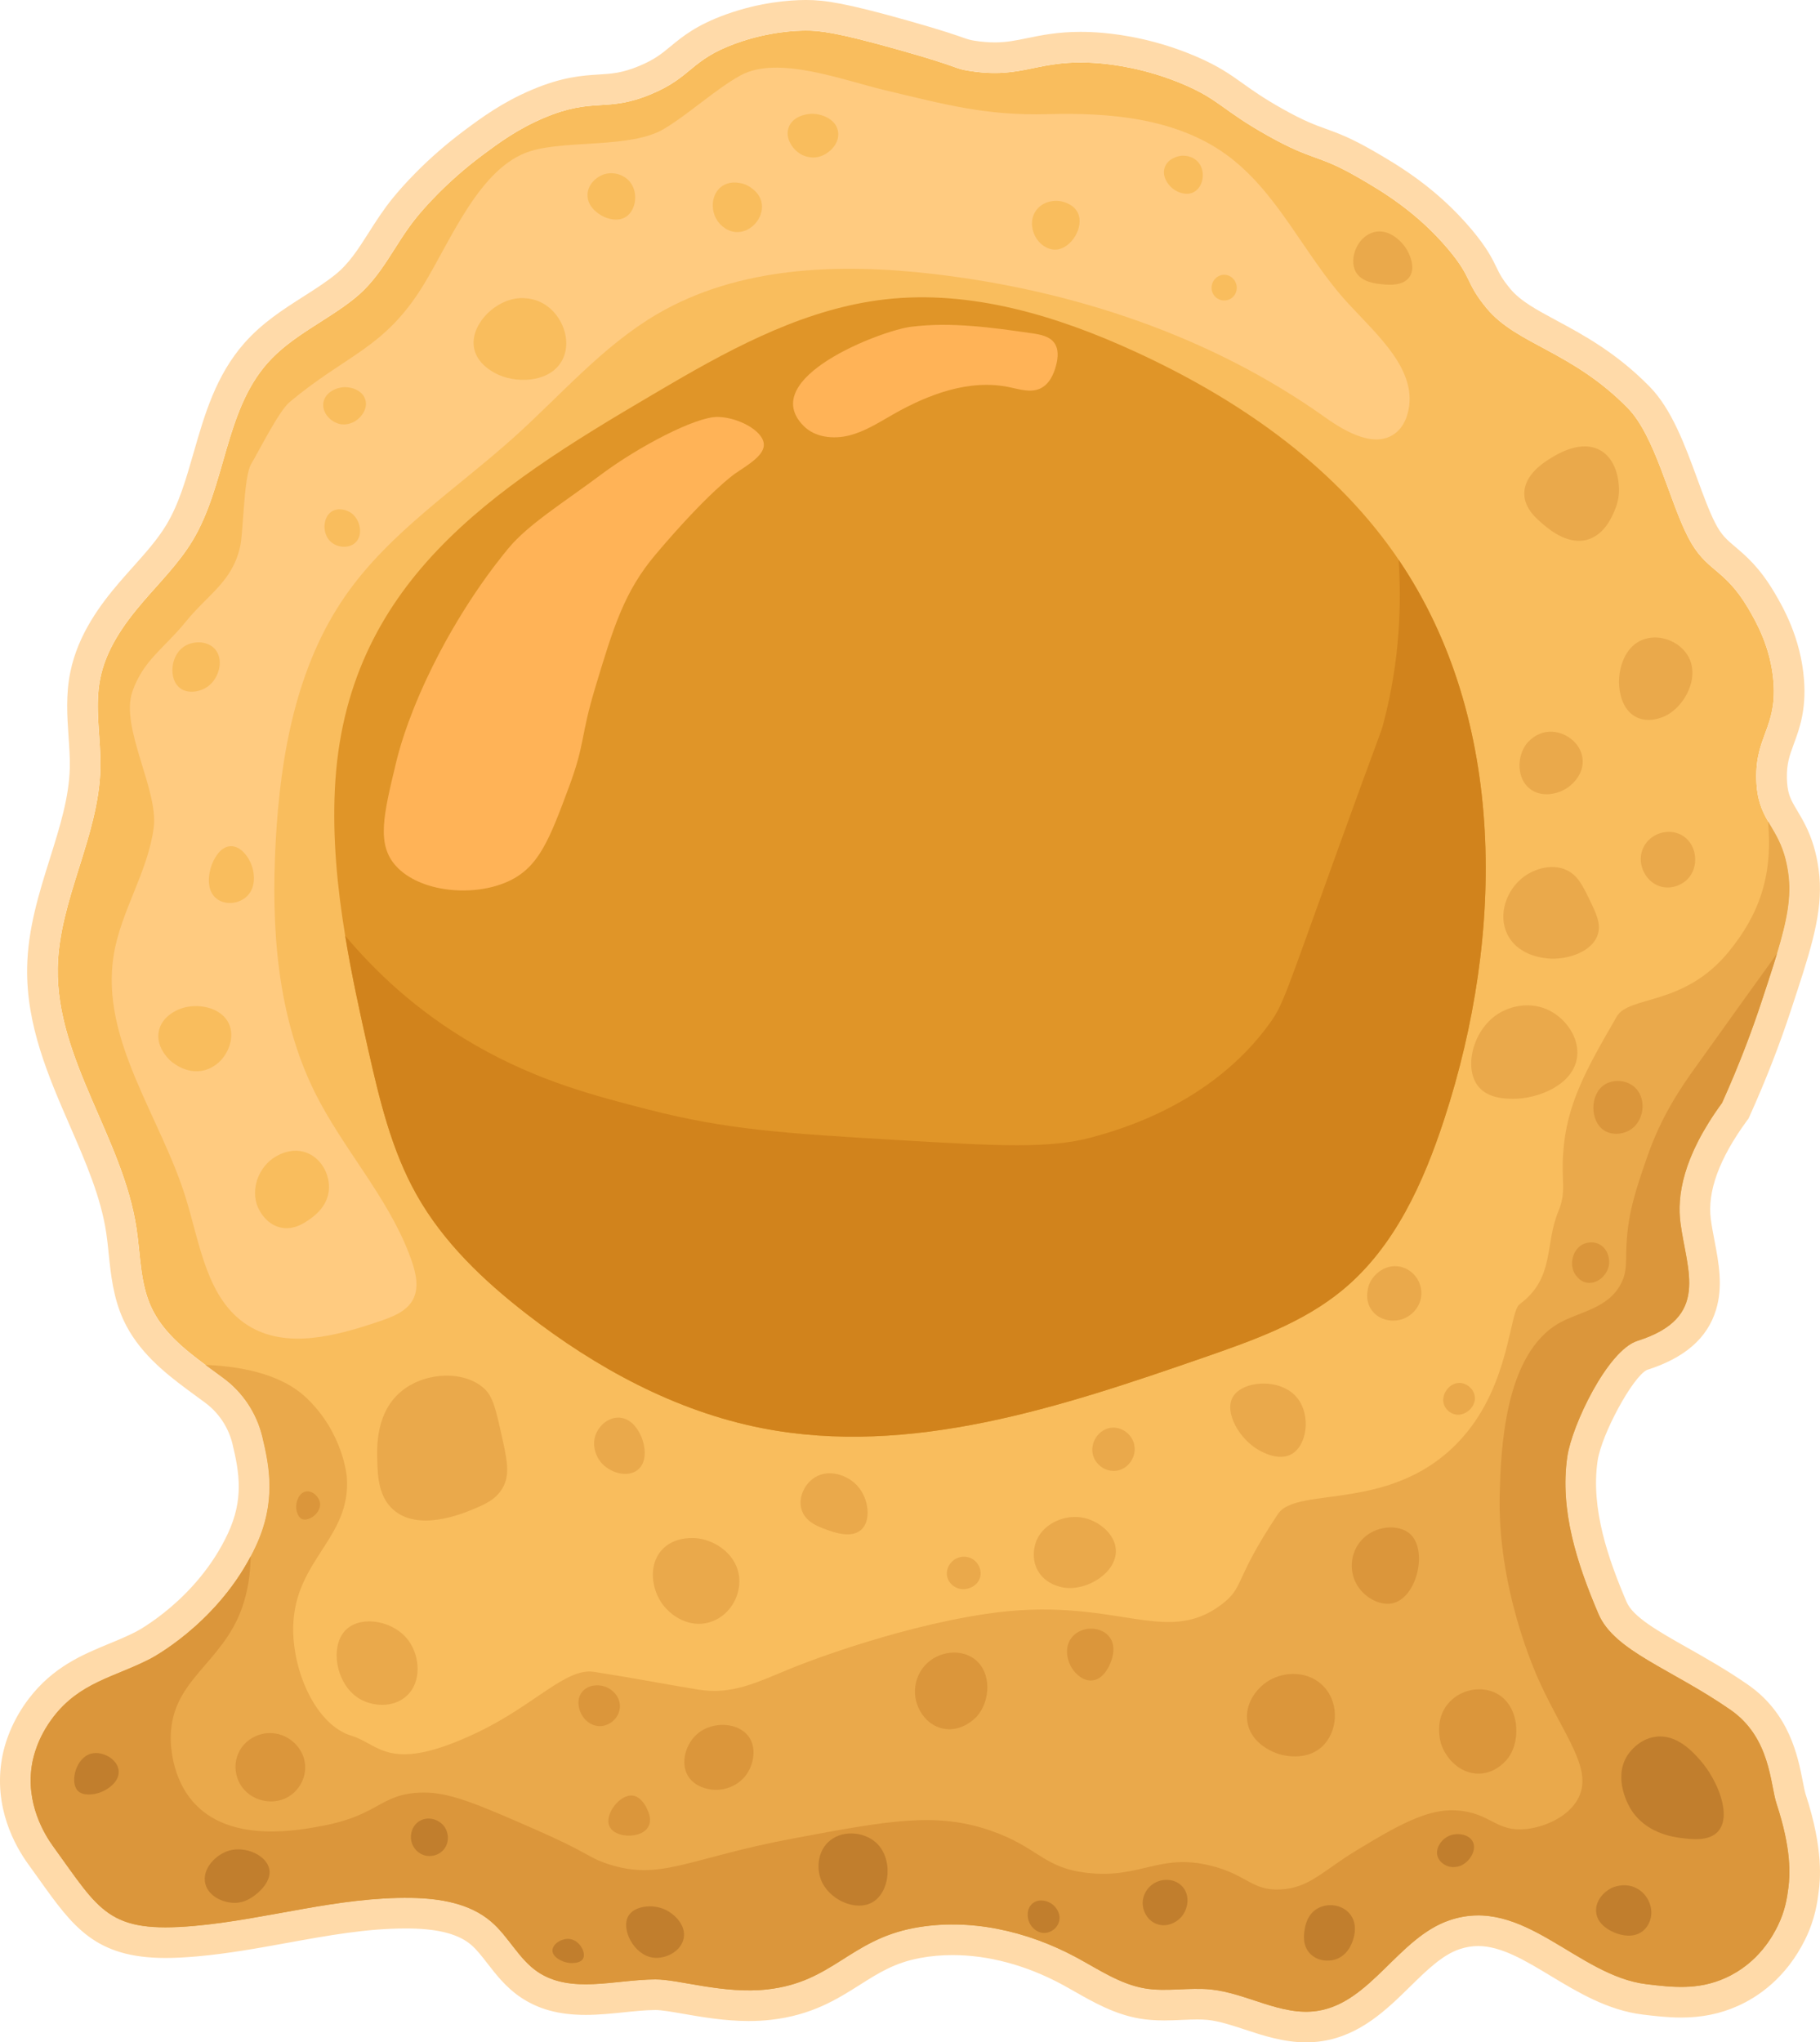 <?xml version="1.0" encoding="UTF-8"?>
<svg id="Capa_2" xmlns="http://www.w3.org/2000/svg" viewBox="0 0 450.372 505.226">
  <defs>
    <style>
      .cls-1 {
        fill: #ffdaa9;
      }

      .cls-2 {
        fill: #f9bd5d;
      }

      .cls-3 {
        fill: #ffcb80;
      }

      .cls-4 {
        fill: #db963b;
      }

      .cls-5 {
        fill: #eaa94b;
      }

      .cls-6 {
        fill: #c17e2d;
      }

      .cls-7 {
        fill: #d1831c;
      }

      .cls-8 {
        fill: #ffb357;
      }

      .cls-9 {
        fill: #e09528;
      }
    </style>
  </defs>
  <g id="Capa_1-2" data-name="Capa_1">
    <g>
      <g>
        <g>
          <g>
            <path class="cls-2" d="M442.544,467.01c-.3,2.335-.74,5.549-2.601,9.353-1.087,2.208-4.67,9.237-13.017,12.959-6.809,3.052-13.168,2.277-19.514,1.514-17.191-2.081-30.416-21.988-48.67-15.826-12.751,4.301-19.526,20.485-32.82,22.451-8.902,1.318-17.306-4.37-26.242-5.306-5.457-.567-11.006.636-16.404-.277-6.139-1.052-11.457-4.717-16.936-7.665-12.196-6.555-26.485-9.826-40.103-7.283-16.012,3.006-20.173,13.41-36.358,15.202-10.855,1.214-21.873-2.497-27.711-2.474-9.965.046-21.006,3.699-29.213-1.931-4.624-3.179-7.133-8.682-11.399-12.335-5.329-4.59-12.774-5.78-19.803-5.896-18.162-.289-35.653,5.318-53.629,6.925-21.445,1.907-23.352-3.642-34.971-19.665-2.092-2.879-6.948-10.694-5.202-20.508.266-1.491,1.26-6.3,5.202-11.457,6.647-8.705,15.167-9.873,24.069-14.474,0,0,17.225-8.925,26.023-27.745,5.158-11.037,3.403-19.826,1.66-27.088-1.408-5.864-4.834-11.053-9.698-14.618-.319-.233-.629-.462-.933-.686-1.145-.844-2.3-1.688-3.457-2.543-5.353-3.977-10.589-8.243-13.364-14.22-2.809-6.046-2.682-12.971-3.676-19.56-3.353-22.3-19.873-41.791-19.491-64.358.289-16.89,10.15-32.496,10.555-49.387.173-7.457-1.514-15.029-.023-22.335,1.445-7.121,5.769-13.318,10.508-18.832,4.243-4.948,8.936-9.595,12.312-15.191,8.266-13.699,7.942-31.919,18.543-43.919,6.012-6.798,14.531-10.381,21.514-15.988,6.971-5.584,9.85-13.283,15.364-20.058,1.191-1.468,6.971-8.439,16.335-15.422,4.104-3.052,8.659-6.428,15.179-9.191,12.381-5.248,15.329-1.248,26.439-5.838,10.335-4.277,9.723-8.508,21.133-12.624,8.231-2.971,15.156-3.133,17.063-3.144,3.422-.035,7.457.312,23.364,4.798,15.641,4.416,13.271,4.532,17.248,5.156,13.78,2.196,16.809-3.156,32.208-1.873,3.006.254,11.387,1.179,20.936,5.26,8.867,3.792,9.445,6.312,20.751,12.647,11.665,6.532,12.046,4.381,22.462,10.393,5.734,3.318,14.416,8.428,22.277,17.792,6.092,7.283,4.023,7.977,9.468,14.555,7.422,8.948,21.047,10.543,34.873,24.63,6.77,6.898,10.259,22.861,14.906,31.902,4.486,8.751,8.844,7.422,14.879,17.607,1.873,3.179,5.676,9.734,6.3,18.416.798,11.133-4.508,13.271-4.266,23.861.116,5.006,1.376,7.803,2.89,10.439,1.364,2.37,2.925,4.613,4.035,8.243.405,1.353.751,2.879.994,4.67.994,7.098-.879,14.127-4.879,26.404-.532,1.619-1.098,3.341-1.699,5.168-2.127,6.474-5.295,15.144-9.826,25.202-9.861,13.491-11.144,23.191-10.277,29.745,1.549,11.826,7.445,23.387-10.647,29.109-7.422,2.358-16.242,20.948-17.364,28.647-1.908,13.202,2.358,26.358,7.711,38.913,3.942,9.225,17.977,13.526,32.682,23.722,9.919,6.89,9.792,18.404,11.387,23.225,3.711,11.26,3.341,17.561,2.925,20.809Z"/>
            <path class="cls-1" d="M199.602,7.568c3.352,0,7.669.486,22.968,4.8,15.641,4.416,13.271,4.532,17.248,5.156,2.396.382,4.467.536,6.335.536,7.696,0,11.938-2.61,21.228-2.61,1.421,0,2.957.061,4.644.202,3.006.254,11.387,1.179,20.936,5.26,8.867,3.792,9.445,6.312,20.751,12.647,11.665,6.532,12.046,4.381,22.462,10.393,5.734,3.318,14.416,8.428,22.277,17.792,6.092,7.283,4.023,7.977,9.468,14.555,7.422,8.948,21.047,10.543,34.873,24.63,6.77,6.898,10.259,22.861,14.906,31.902,4.486,8.751,8.844,7.422,14.879,17.607,1.873,3.179,5.676,9.734,6.3,18.416.798,11.133-4.508,13.271-4.266,23.861.116,5.006,1.376,7.803,2.89,10.439,1.364,2.37,2.925,4.613,4.035,8.243.405,1.353.751,2.879.994,4.67.994,7.098-.879,14.127-4.879,26.404-.532,1.619-1.098,3.341-1.699,5.168-2.127,6.474-5.295,15.144-9.826,25.202-9.861,13.491-11.144,23.191-10.277,29.745,1.549,11.826,7.445,23.387-10.648,29.109-7.422,2.358-16.242,20.948-17.364,28.647-1.908,13.202,2.358,26.358,7.711,38.913,3.942,9.226,17.977,13.526,32.682,23.722,9.919,6.89,9.792,18.404,11.387,23.225,3.711,11.26,3.341,17.561,2.925,20.809-.3,2.335-.74,5.549-2.601,9.353-1.087,2.208-4.67,9.237-13.017,12.959-3.752,1.682-7.368,2.202-10.921,2.202-2.893,0-5.744-.345-8.594-.687-14.902-1.804-26.826-17.004-41.627-17.005-2.273-0-4.612.358-7.043,1.178-12.751,4.301-19.526,20.485-32.82,22.451-.916.136-1.828.197-2.734.197-7.904,0-15.491-4.663-23.508-5.503-1.131-.117-2.267-.159-3.404-.159-2.721,0-5.452.237-8.164.237-1.622,0-3.236-.085-4.837-.356-6.138-1.052-11.457-4.717-16.936-7.665-9.388-5.045-20.017-8.146-30.625-8.146-3.174-0-6.343.277-9.479.863-16.012,3.006-20.173,13.41-36.358,15.202-1.526.171-3.057.244-4.575.244-9.243,0-18.055-2.717-23.081-2.718-.019,0-.036,0-.055 0-5.64.026-11.625,1.208-17.245,1.208-4.31,0-8.406-.695-11.968-3.138-4.624-3.179-7.133-8.682-11.399-12.335-5.329-4.59-12.774-5.78-19.803-5.896-.455-.007-.909-.011-1.363-.011-17.675-0-34.74,5.369-52.267,6.936-2.675.238-5.047.36-7.171.36-14.901,0-17.631-6-27.8-20.024-2.092-2.878-6.948-10.693-5.202-20.508.266-1.491,1.26-6.301,5.202-11.457,6.647-8.705,15.167-9.873,24.069-14.474,0,0,17.225-8.925,26.023-27.745,5.157-11.037,3.403-19.826,1.66-27.088-1.408-5.864-4.834-11.053-9.698-14.618-.319-.233-.629-.462-.933-.686-1.144-.844-2.3-1.688-3.457-2.543-5.353-3.977-10.589-8.243-13.364-14.22-2.809-6.046-2.682-12.971-3.676-19.56-3.353-22.3-19.873-41.791-19.491-64.358.289-16.89,10.15-32.497,10.555-49.387.173-7.457-1.514-15.029-.023-22.335,1.445-7.121,5.769-13.318,10.508-18.832,4.243-4.948,8.936-9.595,12.312-15.191,8.266-13.699,7.942-31.919,18.543-43.918,6.011-6.798,14.531-10.381,21.514-15.988,6.971-5.584,9.85-13.283,15.364-20.058,1.191-1.468,6.971-8.439,16.335-15.422,4.104-3.052,8.659-6.428,15.179-9.191,12.381-5.248,15.329-1.248,26.439-5.838,10.335-4.277,9.722-8.508,21.133-12.624,8.231-2.971,15.156-3.133,17.063-3.144.131-.001.263-.002.396-.002M199.602,0l-.473.003c-3.627.022-11.036.518-19.556,3.594-7.252,2.616-10.644,5.412-13.637,7.879-2.226,1.834-3.983,3.283-7.82,4.871-4.193,1.732-6.727,1.889-9.934,2.087-3.994.247-8.966.555-16.564,3.776-7.391,3.132-12.576,6.988-16.742,10.086-9.433,7.034-15.518,14.041-17.697,16.728-2.321,2.852-4.148,5.72-5.914,8.493-2.632,4.133-4.905,7.703-8.303,10.424-2.368,1.902-5.025,3.596-7.838,5.39-5.019,3.2-10.208,6.51-14.614,11.492-7.096,8.032-9.892,17.758-12.596,27.163-1.881,6.543-3.658,12.722-6.758,17.859-2.169,3.594-5.12,6.897-8.245,10.393-1.093,1.224-2.224,2.489-3.333,3.781-4.668,5.431-10.277,12.876-12.18,22.254-1.144,5.604-.779,10.921-.426,16.062.183,2.671.356,5.193.3,7.602-.175,7.323-2.485,14.675-4.93,22.459-2.685,8.547-5.461,17.385-5.625,26.974-.241,14.257,5.26,26.905,10.579,39.136,3.942,9.063,7.665,17.624,8.995,26.476.248,1.646.423,3.353.608,5.16.525,5.126,1.12,10.936,3.689,16.464,3.551,7.649,9.973,12.84,15.714,17.106.683.505,1.354.998,2.023,1.489l1.455,1.07c.303.224.623.46.951.7,3.4,2.492,5.819,6.143,6.812,10.28,1.704,7.099,2.793,13.664-1.157,22.118-7.619,16.3-22.498,24.152-22.648,24.229-2.223,1.149-4.461,2.073-6.832,3.052-6.452,2.663-13.764,5.682-19.771,13.549-3.374,4.413-5.732,9.642-6.638,14.721-2.151,12.096,3.169,21.662,6.532,26.287.942,1.299,1.824,2.535,2.657,3.703,8.353,11.706,13.872,19.44,31.264,19.44,2.329,0,4.894-.128,7.842-.39,7.616-.681,15.098-2.038,22.335-3.351,10.08-1.828,19.601-3.555,29.261-3.555.414,0,.828.003,1.242.01,7.042.116,11.945,1.445,14.985,4.063,1.345,1.152,2.631,2.809,3.991,4.564,2.128,2.744,4.539,5.854,8.059,8.273,4.448,3.051,9.612,4.47,16.256,4.47,3.228,0,6.408-.327,9.482-.643,2.766-.284,5.378-.553,7.798-.564,1.5,0,4.128.457,6.912.941,4.551.792,10.216,1.777,16.189,1.777,1.867,0,3.689-.098,5.415-.291,10.167-1.126,16.506-5.14,22.099-8.682,4.602-2.914,8.576-5.432,14.815-6.603,2.603-.486,5.324-.733,8.082-.733,8.874 0,18.224,2.505,27.042,7.244,1.059.57,2.122,1.175,3.249,1.815,4.604,2.618,9.822,5.585,15.992,6.643,1.878.318,3.816.464,6.115.464,1.519,0,2.986-.064,4.404-.126,1.318-.057,2.563-.112,3.76-.112.997,0,1.855.039,2.622.118,2.825.296,5.891,1.306,9.138,2.375,4.51,1.485,9.622,3.169,15.152,3.169,1.3,0,2.593-.094,3.842-.279,9.579-1.416,16.133-7.847,21.916-13.521,4.093-4.016,7.96-7.81,12.215-9.245,1.559-.526,3.071-.782,4.624-.782,5.697 0,11.652,3.592,17.957,7.395,6.611,3.987,14.104,8.507,22.761,9.555l.06.007c3.006.361,6.114.735,9.443.735,5.132,0,9.717-.937,14.016-2.864,5.007-2.233,11.984-6.918,16.712-16.523,2.453-5.013,2.994-9.217,3.317-11.729.327-2.55,1.32-10.298-3.243-24.144-.197-.596-.439-1.838-.673-3.039-1.231-6.314-3.291-16.883-13.584-24.033-5.316-3.686-10.491-6.611-15.057-9.191-7.187-4.062-13.394-7.57-14.983-11.289-4.511-10.58-8.893-23-7.18-34.856.961-6.599,8.711-20.873,12.228-22.537,9.334-2.966,14.924-7.823,17.076-14.843,1.79-5.837.687-11.614-.38-17.201-.349-1.827-.678-3.553-.899-5.241-.903-6.826,2.086-14.998,8.883-24.296l.466-.637.324-.72c3.897-8.649,7.301-17.38,10.117-25.949l1.699-5.168c3.956-12.143,6.451-20.768,5.184-29.816-.274-2.019-.68-3.924-1.238-5.79-1.195-3.91-2.778-6.566-4.049-8.701-.229-.384-.456-.764-.677-1.148-1.051-1.83-1.804-3.395-1.883-6.838-.083-3.63.675-5.682,1.724-8.523,1.362-3.687,3.057-8.275,2.524-15.704-.76-10.565-5.363-18.38-7.328-21.716-3.695-6.237-7.023-9.052-9.697-11.315-2.138-1.809-3.429-2.902-4.968-5.903-1.459-2.838-2.883-6.718-4.392-10.826-3.13-8.525-6.366-17.339-11.848-22.925-8.224-8.379-16.403-12.781-22.974-16.317-5.016-2.699-8.978-4.832-11.476-7.843-2.049-2.475-2.623-3.66-3.418-5.3-1.038-2.141-2.329-4.806-6.071-9.279-8.865-10.56-18.522-16.148-24.292-19.486-5.758-3.323-8.89-4.453-11.919-5.546-2.727-.984-5.302-1.913-10.635-4.899-4.757-2.665-7.449-4.59-9.825-6.287-3.107-2.22-6.042-4.318-11.648-6.715-9.341-3.992-17.812-5.381-23.274-5.843-1.822-.152-3.596-.228-5.282-.228-5.633 0-9.645.825-13.184,1.552-2.876.591-5.148,1.058-8.045,1.058-1.598,0-3.28-.144-5.144-.441q-1.116-.175-2.406-.635c-1.806-.644-5.168-1.843-13.978-4.33-15.158-4.274-20.489-5.085-25.024-5.085h0Z"/>
          </g>
          <path class="cls-5" d="M396.21,111.52c-4.781-2.905-10.782.786-12.38,1.768-1.705,1.049-6.662,4.098-6.632,8.843.023,3.71,3.081,6.255,4.864,7.737,1.513,1.259,6.186,5.148,11.054,3.537,3.985-1.318,5.769-5.55,6.411-7.074.347-.824,1.053-2.544,1.105-4.864.018-.779.069-7.22-4.421-9.948Z"/>
          <path class="cls-5" d="M417.552,162.003c-2.06-3.253-6.579-5.171-10.555-3.921-5.201,1.636-6.594,7.788-6.333,11.46.069.965.42,5.914,4.222,7.841,3.064,1.553,6.36.126,7.238-.302,4.912-2.393,8.743-9.846,5.428-15.079Z"/>
          <path class="cls-5" d="M390.288,261.263c.456-4.513-2.614-9.02-6.635-11.159-4.683-2.49-9.913-1.373-13.27.905-5.976,4.056-8.222,13.294-4.524,17.793,2.41,2.931,6.637,2.991,8.444,3.016,6.175.086,15.266-3.453,15.984-10.555Z"/>
          <path class="cls-5" d="M119.9,343.567c-4.779-4.504-14.25-4.298-20.206.302-6.71,5.182-6.44,13.996-6.333,17.491.113,3.693.269,8.792,3.921,12.063,6.191,5.547,17.077,1.045,19.603,0,2.97-1.229,5.873-2.429,7.54-5.428,1.816-3.268,1.091-6.743-.302-12.968-1.413-6.319-2.12-9.479-4.222-11.46Z"/>
          <path class="cls-5" d="M276.126,383.412c-.191-3.827-3.961-6.93-7.54-7.841-4.701-1.197-10.189,1.104-12.063,5.428-.172.396-1.678,4.035.302,7.54,1.946,3.446,5.761,4.102,6.635,4.222,5.683.78,12.941-3.84,12.666-9.349Z"/>
          <path class="cls-5" d="M387.543,215.184c-3.769-1.683-8.262-.134-10.986,2.113-3.677,3.032-5.94,8.824-3.592,13.732,2.766,5.782,9.903,6.099,10.986,6.127,4.143.107,9.999-1.689,11.409-5.916.9-2.698-.373-5.308-2.113-8.873-1.656-3.395-2.891-5.927-5.704-7.183Z"/>
          <path class="cls-5" d="M101.195,405.981c-3.586-5.057-11.559-6.427-15.38-3.016-4.383,3.911-2.784,13.641,3.016,17.19,3.225,1.974,8.41,2.44,11.761-.603,3.847-3.493,3.281-9.795.603-13.571Z"/>
          <path class="cls-5" d="M348.113,61.728c-1.339-2.252-4.548-5.237-8.143-4.298-4.064,1.062-6.221,6.514-4.524,9.726,1.407,2.663,5.058,3.02,6.559,3.167,1.573.154,5.187.507,6.785-1.809,1.758-2.546-.354-6.239-.678-6.786Z"/>
          <path class="cls-5" d="M351.729,319.69c-.095-3.026-2.263-5.692-5.202-6.333-3.44-.751-6.552,1.573-7.69,4.298-.097.231-1.483,3.712.678,6.559,1.8,2.373,5.074,3.002,7.69,2.036,2.6-.961,4.619-3.523,4.524-6.559Z"/>
          <path class="cls-5" d="M391.609,187.638c-.459-3.957-4.4-6.774-8.143-6.635-3.461.128-5.519,2.738-5.73,3.016-2.425,3.182-2.44,8.606.905,11.159,2.691,2.053,6.414,1.378,8.746,0,2.204-1.302,4.622-4.093,4.222-7.54Z"/>
          <g>
            <path class="cls-9" d="M357.438,276.7c-5.156,15.81-12.312,31.726-25.123,42.341-9.878,8.195-22.282,12.549-34.396,16.758-35.317,12.246-72.699,24.676-109.385,17.481-21.348-4.183-41.013-14.89-58.204-28.227-10.668-8.26-20.651-17.77-27.254-29.53-6.209-11.023-9.168-23.532-11.957-35.869-2.105-9.326-4.157-18.718-5.696-28.162-1.986-12.049-3.143-24.189-2.552-36.369,2.499-50.746,39.013-74.251,78.671-97.533,1.433-.842,2.854-1.671,4.288-2.512,16.586-9.694,34.12-18.849,53.206-21.019,21.23-2.42,42.551,4.051,61.966,12.982,24.86,11.417,48.26,27.438,63.992,49.812.382.539.75,1.079,1.118,1.631,26.794,39.539,26.175,92.706,11.325,138.217Z"/>
            <path class="cls-7" d="M357.438,276.7c-5.156,15.81-12.312,31.726-25.123,42.341-9.878,8.195-22.282,12.549-34.396,16.758-35.317,12.246-72.7,24.676-109.385,17.481-21.348-4.183-41.013-14.89-58.204-28.227-10.668-8.26-20.651-17.77-27.254-29.53-6.209-11.023-9.168-23.532-11.957-35.869-2.105-9.326-4.157-18.718-5.696-28.162,7.077,8.366,17.271,18.507,32.463,27.201,15.403,8.813,29.411,12.404,42.551,15.784,19.651,5.038,33.949,5.893,61.769,7.55,24.939,1.473,37.619,2.157,48.037-.697,6.485-1.776,29.425-8.063,43.92-28.136,3.38-4.683,3.709-6.524,16.468-41.854,11.404-31.581,10.983-29.687,11.667-32.265,4.301-16.284,4.446-30.016,3.815-40.592,26.794,39.539,26.175,92.706,11.325,138.217Z"/>
            <path class="cls-8" d="M177.583,103.139c-5.473-.067-19.642,7.399-28.717,14.169-9.477,7.071-18.137,12.391-23.024,18.29-2.751,3.321-12.226,15.05-20.34,32.459-5.021,10.775-6.885,18.069-7.494,20.599-3.14,13.062-4.866,20.244,0,25.593,5.873,6.454,19.108,7.777,27.833,3.745,7.452-3.444,10.065-10.146,14.987-23.408,4.01-10.806,2.773-12.229,6.423-24.344,4.542-15.075,7.191-23.864,14.987-33.083,13.199-15.608,19.626-19.975,19.626-19.975,3.379-2.296,7.478-4.642,7.137-7.49-.396-3.305-6.538-6.494-11.419-6.554Z"/>
            <path class="cls-8" d="M260.84,84.744c-1.208-1.585-3.419-2.002-5.409-2.288-9.945-1.433-20.033-2.869-30.002-1.619-7.363.923-38.205,12.684-26.598,24.5,2.825,2.875,7.391,3.372,11.299,2.386s7.364-3.213,10.865-5.21c8.747-4.99,18.902-8.799,28.759-6.737,2.52.527,5.219,1.415,7.572.372,2.273-1.008,3.467-3.529,4.057-5.944.437-1.789.606-3.829-.453-5.335-.029-.042-.059-.083-.09-.123Z"/>
          </g>
          <path class="cls-3" d="M101.171,310.003c.26.671.507,1.348.742,2.031,1.049,3.053,1.796,6.545.296,9.403-1.571,2.995-5.072,4.328-8.276,5.412-10.698,3.622-23.16,7.04-32.681.964-10.062-6.422-11.751-20.022-15.271-31.428-6.254-20.268-21.26-39.252-17.836-60.185,1.784-10.909,8.517-20.592,9.901-31.559,1.169-9.261-8.353-24.718-5.296-33.538,2.71-7.819,7.911-10.759,13.119-17.19,5.711-7.052,11.585-9.923,13.571-18.773.788-3.514.856-17.266,2.714-20.357,1.808-3.007,6.821-13.059,9.5-15.305,14.216-11.918,23.497-13.214,33.174-29.042,6.85-11.204,13.973-29.269,26.539-33.084,9.005-2.733,24.764-.651,32.872-5.428,5.953-3.508,12.946-9.937,19-13.27,9.186-5.057,25.385,1.194,35.586,3.619,14.928,3.549,25.098,6.388,40.437,5.965,15.339-.423,31.64.97,44.091,9.939,12.929,9.313,19.402,25.077,30.19,36.803,7.38,8.022,17.702,16.887,14.77,27.384-.481,1.724-1.354,3.378-2.713,4.543-4.936,4.23-12.338.146-17.632-3.627-28.312-20.178-62.374-31.461-96.907-35.497-23.331-2.727-48.241-1.935-68.503,9.951-13.369,7.842-23.65,19.88-35.167,30.253-14.281,12.863-30.917,23.581-41.898,39.355-12.201,17.527-16.109,39.506-17.269,60.831-1.154,21.224.282,43.266,9.794,62.274,6.848,13.683,17.656,25.336,23.152,39.553Z"/>
          <path class="cls-5" d="M442.544,467.01c-.3,2.335-.74,5.549-2.601,9.353-1.087,2.208-4.67,9.237-13.017,12.959-6.809,3.052-13.168,2.277-19.514,1.514-17.191-2.081-30.416-21.988-48.67-15.826-12.751,4.301-19.526,20.485-32.82,22.451-8.902,1.318-17.306-4.37-26.242-5.306-5.457-.567-11.006.636-16.404-.277-6.139-1.052-11.457-4.717-16.936-7.665-12.196-6.555-26.485-9.826-40.103-7.283-16.012,3.006-20.173,13.41-36.358,15.202-10.855,1.214-21.873-2.497-27.711-2.474-9.965.046-21.006,3.699-29.213-1.931-4.624-3.179-7.133-8.682-11.399-12.335-5.329-4.59-12.774-5.78-19.803-5.896-18.162-.289-35.653,5.318-53.629,6.925-21.445,1.907-23.352-3.642-34.971-19.665-2.092-2.879-6.948-10.694-5.202-20.508.266-1.491,1.26-6.3,5.202-11.457,6.647-8.705,15.167-9.873,24.069-14.474,0,0,15.745-8.162,24.809-25.317.428-.786.821-1.595,1.214-2.428,5.167-11.056,3.397-19.856,1.651-27.126-1.403-5.84-4.812-11.007-9.657-14.556-.33-.241-.651-.478-.965-.71-1.145-.844-2.3-1.688-3.457-2.543,10.578.405,19.375,2.936,24.763,7.93,9.468,8.786,10.254,19.907,10.254,19.907,1.052,15.063-12.844,20.312-13.271,36.797-.289,11.156,5.676,24.531,14.474,27.133,6.867,2.035,9.192,9.632,31.215-.9,14.173-6.774,21.816-16.026,28.764-14.928,11.179,1.757,13.917,2.418,25.674,4.372,8.543,1.422,14.682-1.827,23.526-5.422,0,0,23.688-9.665,47.641-13.272,32.057-4.832,44.265,8.462,58.508-2.416,5.676-4.335,2.786-5.711,13.873-22.312,4.786-7.179,28.994.127,45.838-19.121,11.56-13.214,11.433-30.901,13.942-32.751,8.809-6.532,6.173-14.728,9.584-22.924,2.081-5.006.717-7.272,1.214-14.474.832-12.254,5.827-20.913,13.26-33.78,3.041-5.26,16.543-2.497,27.595-15.907,7.676-9.318,11.086-18.994,9.838-32.416,1.364,2.37,2.925,4.613,4.035,8.243.405,1.353.751,2.879.994,4.67.798,5.722-.266,11.399-2.798,19.826-.613,2.023-1.306,4.196-2.081,6.578-.532,1.619-1.098,3.341-1.699,5.168-2.127,6.474-5.295,15.144-9.826,25.202-9.861,13.491-11.144,23.191-10.277,29.745,1.549,11.826,7.445,23.387-10.647,29.109-7.422,2.358-16.242,20.948-17.364,28.647-1.908,13.202,2.358,26.358,7.711,38.913,3.942,9.225,17.977,13.526,32.682,23.722,9.919,6.89,9.792,18.404,11.387,23.225,3.711,11.26,3.341,17.561,2.925,20.809Z"/>
          <path class="cls-5" d="M182.938,390.504c-.391-5.791-5.702-9.387-10.254-9.952-.748-.093-5.89-.648-9.047,3.016-3.249,3.77-2.356,9.64.302,13.27,2.203,3.009,6.622,5.848,11.46,4.524,4.787-1.311,7.859-6.117,7.54-10.857Z"/>
          <path class="cls-5" d="M212.191,367.584c-2.42-2.683-7.042-4.312-10.555-2.111-2.5,1.566-4.144,4.887-3.317,7.841.886,3.166,4.171,4.349,6.333,5.127,1.742.627,6.023,2.168,8.444,0,2.567-2.298,1.905-7.742-.905-10.857Z"/>
          <path class="cls-5" d="M321.061,345.87c-4.064-5.128-13.587-4.398-15.984-.302-2.228,3.808,1.665,10.588,6.635,13.27.911.491,4.785,2.582,7.841.905,3.932-2.158,4.857-9.646,1.508-13.873Z"/>
          <path class="cls-5" d="M280.649,357.255c-.604-2.521-3.098-4.347-5.654-4.071-3.141.339-5.363,3.74-4.524,6.785.68,2.467,3.247,4.258,5.881,3.845,3.009-.472,4.996-3.645,4.297-6.559Z"/>
          <path class="cls-5" d="M242.537,390.165c.424-1.568-.236-3.317-1.583-4.298-1.298-.945-2.984-.996-4.298-.339-1.6.799-2.685,2.668-2.262,4.524.353,1.547,1.645,2.603,2.941,2.94,2.067.538,4.608-.631,5.202-2.827Z"/>
          <path class="cls-5" d="M158.51,354.993c-.396-.82-1.973-4.088-5.202-4.298-2.577-.167-4.714,1.712-5.655,3.619-1.275,2.584-.475,5.461.905,7.238,2.149,2.768,6.689,4.132,9.274,2.036,2.539-2.059,1.781-6.311.678-8.595Z"/>
          <path class="cls-5" d="M364.941,345.418c-.254-1.814-1.953-3.295-3.77-3.317-2.538-.031-4.547,2.792-3.921,5.127.382,1.421,1.709,2.546,3.166,2.714,2.382.276,4.872-2.032,4.524-4.524Z"/>
          <path class="cls-5" d="M416.059,206.541c-3.295-1.78-7.66-.342-9.349,3.016-1.872,3.723.255,8.394,3.921,9.65,2.72.932,5.875-.156,7.54-2.413,2.307-3.129,1.57-8.265-2.111-10.254Z"/>
          <path class="cls-4" d="M442.544,467.01c-.3,2.335-.74,5.549-2.601,9.352-1.086,2.208-4.67,9.237-13.017,12.959-6.809,3.052-13.168,2.277-19.514,1.514-17.19-2.081-30.416-21.988-48.67-15.826-12.751,4.3-19.526,20.485-32.82,22.451-8.902,1.318-17.306-4.37-26.242-5.306-5.457-.566-11.006.636-16.404-.278-6.139-1.052-11.457-4.717-16.936-7.665-12.196-6.555-26.485-9.826-40.103-7.283-16.012,3.006-20.173,13.41-36.358,15.202-10.855,1.214-21.873-2.497-27.711-2.474-9.965.046-21.006,3.699-29.213-1.931-4.624-3.179-7.133-8.682-11.399-12.335-5.33-4.59-12.774-5.78-19.803-5.896-18.162-.289-35.653,5.318-53.629,6.925-21.445,1.908-23.352-3.642-34.971-19.664-2.092-2.878-6.948-10.694-5.202-20.508.266-1.491,1.26-6.3,5.202-11.457,6.647-8.705,15.168-9.873,24.069-14.474,0,0,15.745-8.162,24.809-25.317-.058,4.439-.751,8.821-2.139,12.74-4.936,13.861-17.283,17.676-17.641,31.664-.035,1.272-.139,10.682,6.335,17.191,9.26,9.329,25.491,6.173,31.664,4.982,13.803-2.682,13.907-7.988,24.427-8.15,6.601-.092,13.688,2.959,27.595,9.052,13.873,6.081,13.075,6.948,18.092,8.601,13.26,4.347,19.676-1.399,46.15-6.335,23.514-4.393,35.271-6.589,48.855-1.815,11.85,4.173,12.821,9.248,23.977,10.405,13.04,1.364,17.607-4.96,30.3-1.804,8.959,2.22,10.127,6.22,17.19,5.873,7.11-.335,10.509-4.578,18.555-9.491,12.474-7.63,19.075-10.832,26.231-9.954,7.318.89,8.879,5.179,15.838,4.52,4.647-.439,10.728-2.994,13.121-7.688,3.642-7.156-3.376-15.156-9.503-28.497-1.387-3.029-10.636-23.688-9.954-47.051.3-10.058,1.006-34.427,14.925-42.069,5.029-2.763,12.162-3.549,15.237-9.954,1.387-2.89.983-4.913,1.202-9.352.405-8.035,2.37-13.734,5.133-21.711,3.561-10.324,8.601-17.491,12.058-22.312,7.375-10.3,14.046-19.63,20.057-27.953-.613,2.023-1.306,4.196-2.081,6.578-.532,1.619-1.098,3.341-1.7,5.168-2.127,6.474-5.295,15.144-9.826,25.202-9.861,13.491-11.144,23.191-10.277,29.745,1.549,11.826,7.445,23.387-10.648,29.109-7.422,2.358-16.242,20.948-17.364,28.647-1.908,13.202,2.358,26.358,7.711,38.913,3.942,9.225,17.977,13.526,32.682,23.722,9.919,6.89,9.792,18.404,11.387,23.225,3.711,11.26,3.341,17.561,2.925,20.809Z"/>
          <path class="cls-2" d="M200.806,28.156c-1.779.042-4.76.845-5.654,3.393-.907,2.582.897,5.341,2.94,6.559.294.175,2.196,1.269,4.524.678,2.633-.668,5.291-3.357,4.75-6.333-.556-3.057-4.113-4.356-6.559-4.298Z"/>
          <path class="cls-2" d="M266.739,52.697c-.95-2.034-3.261-2.686-3.845-2.827-2.211-.536-5.039.078-6.559,2.262-1.876,2.695-.81,6.411,1.357,8.256.317.27,1.786,1.521,3.732,1.357,3.731-.314,6.91-5.631,5.315-9.047Z"/>
          <path class="cls-2" d="M296.709,40.37c-1.083-1.452-2.976-2.044-4.637-1.809-.191.027-3.013.472-3.845,2.827-.76,2.153.71,4.292,2.036,5.315,1.214.937,3.401,1.784,5.202.792,2.298-1.266,2.882-4.929,1.244-7.125Z"/>
          <path class="cls-2" d="M305.982,70.528c-.285-1.373-1.497-2.545-3.016-2.563-1.433-.017-2.625 1-3.016,2.262-.353,1.139-.052,2.47.905,3.317,1.028.91,2.587,1.061,3.77.302,1.145-.734,1.608-2.109,1.357-3.317Z"/>
          <path class="cls-2" d="M188.517,50.473c-.428-3.324-3.899-4.757-4.071-4.825-.335-.132-3.572-1.349-6.032.603-2.322,1.844-2.543,5.397-1.206,7.841.982,1.796,3.024,3.394,5.428,3.317,3.434-.11,6.311-3.593,5.881-6.936Z"/>
          <path class="cls-2" d="M155.796,44.894c-1.547-1.816-4.269-2.56-6.635-1.659-1.878.716-3.648,2.513-3.77,4.825-.191,3.612,3.799,5.458,4.072,5.579.423.188,3.223,1.431,5.428,0,2.541-1.649,3.153-6.107.905-8.746Z"/>
          <path class="cls-2" d="M139.284,88.774c2.226-4.671-.18-10.635-4.298-13.345-3.166-2.084-6.501-1.689-7.238-1.583-5.954.852-11.57,6.983-10.405,12.44.912,4.274,5.58,6.242,6.333,6.559,4.839,2.04,12.883,1.645,15.607-4.071Z"/>
          <path class="cls-2" d="M85,95.785c-1.939.126-4.596,1.357-4.976,3.845-.377,2.468,1.72,4.63,3.845,5.202,2.052.552,3.755-.478,4.071-.679,1.51-.956,3.079-3.042,2.488-5.202-.641-2.344-3.419-3.297-5.428-3.167Z"/>
          <path class="cls-2" d="M87.94,134.237c1.971-1.846,1.255-5.588-.905-7.238-1.329-1.015-3.468-1.441-4.976-.452-2.206,1.446-2.4,5.481-.226,7.464,1.634,1.49,4.502,1.729,6.107.226Z"/>
          <path class="cls-2" d="M53.108,160.474c-1.918-2.046-5.484-1.992-7.69-.452-3.3,2.303-3.69,8.018-.905,10.178,1.943,1.507,5.069,1.003,7.012-.452,2.789-2.089,3.954-6.744,1.583-9.274Z"/>
          <path class="cls-2" d="M62.608,215.211c-.588-2.704-2.87-6.077-5.655-5.881-2.841.2-4.313,3.983-4.524,4.524-.807,2.074-1.601,6.535,1.357,8.595,2.008,1.398,5.029,1.19,7.012-.452,2.783-2.306,1.95-6.14,1.809-6.785Z"/>
          <path class="cls-2" d="M54.691,262.257c1.941-2.108,3.329-5.731,2.036-8.821-1.83-4.373-8.1-5.461-12.214-3.845-.624.245-4.41,1.732-5.202,5.428-.807,3.767,2.167,6.699,2.714,7.238.157.154,3.894,3.718,8.595,2.488.411-.107,2.387-.659,4.071-2.488Z"/>
          <path class="cls-2" d="M81.381,294.375c.32-3.694-1.799-7.897-5.655-9.274-4.077-1.455-7.713,1.099-8.369,1.583-3.518,2.597-5.276,7.622-3.619,11.762.205.512,1.8,4.317,5.655,5.202,3.287.755,5.959-1.132,7.238-2.036,1.077-.761,4.392-3.102,4.75-7.238Z"/>
          <path class="cls-4" d="M348.806,379.345c-2.716-2.283-8.348-2.098-11.761,1.508-3.103,3.278-3.312,8.265-.905,11.761,1.951,2.833,5.679,4.771,8.746,3.921,5.9-1.636,8.486-13.354,3.921-17.19Z"/>
          <path class="cls-4" d="M370.218,418.852c-3.553-1.81-8.415-1.051-11.46,2.111-4.136,4.294-2.225,10.222-2.111,10.555,1.272,3.724,4.87,7.314,9.349,7.238,4.376-.074,7.008-3.602,7.238-3.921,3.351-4.646,2.604-13.121-3.016-15.984Z"/>
          <path class="cls-4" d="M327.696,417.344c-3.716-4.096-9.87-4.007-13.873-1.508-2.982,1.862-5.909,5.772-5.127,10.254.981,5.621,7.002,7.583,7.841,7.841.686.211,6.489,1.896,10.555-1.809,3.878-3.534,4.519-10.46.603-14.777Z"/>
          <path class="cls-4" d="M274.316,404.678c-2.163-2.4-6.575-2.419-8.897.151-2.295,2.54-1.348,6.281.151,8.293.435.584,2.305,2.887,4.825,2.563,2.124-.272,3.297-2.228,3.77-3.016.138-.229,2.883-4.961.151-7.992Z"/>
          <path class="cls-4" d="M241.143,410.408c-3.09-2.329-7.683-2.03-10.857.302-3.16,2.322-4.482,6.343-3.619,9.952.684,2.861,2.903,6.133,6.635,6.936,4.755,1.023,8.225-2.768,8.444-3.016,3.352-3.788,3.732-10.906-.603-14.174Z"/>
          <path class="cls-4" d="M185.35,429.709c-2.579-3.754-8.997-3.944-12.666-.905-2.942,2.437-4.45,7.226-2.413,10.555,1.696,2.771,5.047,3.225,5.73,3.317,3.335.452,7.089-1.017,9.047-4.222,1.434-2.346,2.16-6.041.302-8.746Z"/>
          <path class="cls-4" d="M149.613,417.194c-1.778-.589-4.225-.339-5.579,1.357-1.716,2.15-.733,5.443,1.055,7.087.371.341,1.722,1.48,3.619,1.357,2.226-.145,4.448-1.978,4.675-4.524.234-2.629-1.784-4.62-3.77-5.278Z"/>
          <path class="cls-4" d="M160.168,447.578c-.15-.334-1.387-3.089-3.544-3.393-3.201-.451-7.159,4.678-5.805,7.615.893,1.938,3.944,2.586,6.107,2.187.675-.125,2.67-.493,3.544-2.187.852-1.652.053-3.433-.302-4.222Z"/>
          <path class="cls-4" d="M75.5,436.646c-.305-4.243-3.968-7.654-8.143-7.917-3.372-.212-6.883,1.642-8.369,4.976-1.262,2.833-.767,6.071.905,8.369,2.495,3.43,7.514,4.631,11.309,2.488,2.736-1.545,4.532-4.655,4.298-7.916Z"/>
          <path class="cls-4" d="M79.194,371.881c-.176-1.584-1.799-3.145-3.393-2.941-1.8.231-2.681,2.603-2.488,4.298.021.183.265,2.111,1.508,2.563,1.651.601,4.635-1.559,4.373-3.921Z"/>
        </g>
        <path class="cls-6" d="M29.359,437.971c-.307-2.843-4.015-4.888-6.783-4.174-3.785.976-5.317,6.984-3.391,9.13,1.311,1.462,4.1.992,5.478.522,2.051-.7,4.988-2.771,4.696-5.478Z"/>
        <path class="cls-6" d="M66.663,462.493c-.575-3.467-5.816-5.91-9.978-4.696-3.389.989-6.786,4.615-5.87,8.217.822,3.234,4.714,4.851,7.63,4.696,1.885-.101,3.229-.934,3.913-1.37,1.808-1.152,4.789-3.924,4.304-6.848Z"/>
        <path class="cls-6" d="M110.001,451.927c-1.327-1.914-4.091-2.696-6.163-1.467-1.715,1.017-2.467,3.119-2.054,4.989.391,1.775,1.819,3.283,3.717,3.619,1.623.288,3.356-.321,4.402-1.663,1.274-1.635,1.183-3.912.098-5.478Z"/>
        <path class="cls-6" d="M169.185,479.449c.606-3.25-2.289-5.976-4.565-7.044-3.176-1.49-7.674-.937-9.13,1.565-1.884,3.238,1.358,9.675,6.13,10.304,3.025.399,6.945-1.5,7.565-4.826Z"/>
        <path class="cls-6" d="M141.272,479.71c-2.073-.447-4.509,1.109-4.565,2.739-.056,1.649,2.338,2.939,4.174,3.13.252.026,2.675.251,3.391-1.044.787-1.424-.69-4.327-3-4.826Z"/>
        <path class="cls-6" d="M216.663,455.71c-3.06-2.661-8.509-3.109-11.739,0-2.583,2.486-2.837,6.369-1.826,9.13,1.857,5.072,8.624,8.117,12.783,5.739,4.472-2.557,5.239-10.994.783-14.87Z"/>
        <path class="cls-6" d="M262.055,475.406c.679-2.332-1.312-4.071-1.435-4.174-1.274-1.075-3.534-1.656-5.087-.391-1.485,1.209-1.455,3.397-.783,4.826.598,1.271,2.022,2.623,3.913,2.478,1.546-.119,2.945-1.204,3.391-2.739Z"/>
        <path class="cls-6" d="M292.577,466.666c-1.736-1.898-4.672-2.059-6.783-.913-1.949,1.058-3.252,3.26-3,5.609.199,1.857,1.369,3.792,3.391,4.565,2.312.883,4.681-.156,6-1.565,1.836-1.963,2.417-5.481.391-7.696Z"/>
        <path class="cls-6" d="M333.794,473.188c-2.048-2.187-5.476-2.418-7.826-1.044-2.523,1.476-2.985,4.323-3.131,5.217-.166,1.022-.621,3.82,1.304,5.87,1.765,1.879,4.64,2.182,6.783,1.304,2.154-.883,3.081-2.762,3.391-3.391.239-.484,2.332-4.909-.522-7.957Z"/>
        <path class="cls-6" d="M364.446,455.579c-1.019-1.992-4.301-2.385-6.391-1.174-1.506.872-2.846,2.838-2.348,4.696.368,1.371,1.573,2.07,1.826,2.217,1.724,1,3.531.355,3.783.261,2.302-.865,4.21-3.89,3.13-6Z"/>
        <path class="cls-6" d="M408.533,474.232c.496-2.653-.864-5.623-3.391-7.044-3.07-1.726-6.194-.229-6.391-.13-1.953.977-3.987,3.188-3.783,5.87.293,3.843,4.929,5.313,5.478,5.478.77.232,3.689,1.109,6-.652,1.633-1.244,2.003-3.075,2.087-3.522Z"/>
        <path class="cls-6" d="M420.664,435.362c-1.765-1.989-5.695-6.418-10.957-5.739-4.387.566-6.802,4.309-7.043,4.696-3.504,5.621.323,12.273.782,13.043,3.693,6.194,10.739,7.08,12.522,7.304,2.666.335,6.883.866,9.131-1.565,3.568-3.859-.039-12.786-4.435-17.739Z"/>
      </g>
      <path class="cls-4" d="M404.49,268.927c-2.075-1.851-5.405-2.001-7.565-.522-3.557,2.435-3.461,8.954,0,11.217,2.066,1.351,5.085,1.023,7.043-.522,3.017-2.379,3.436-7.574.522-10.174Z"/>
      <path class="cls-4" d="M398.098,313.145c.384-1.922-.376-4.327-2.348-5.348-1.95-1.01-3.919-.062-4.043,0-2.388,1.198-3.348,4.523-2.217,6.913.094.199,1.121,2.283,3.261,2.609,2.415.367,4.857-1.716,5.348-4.174Z"/>
    </g>
  </g>
</svg>